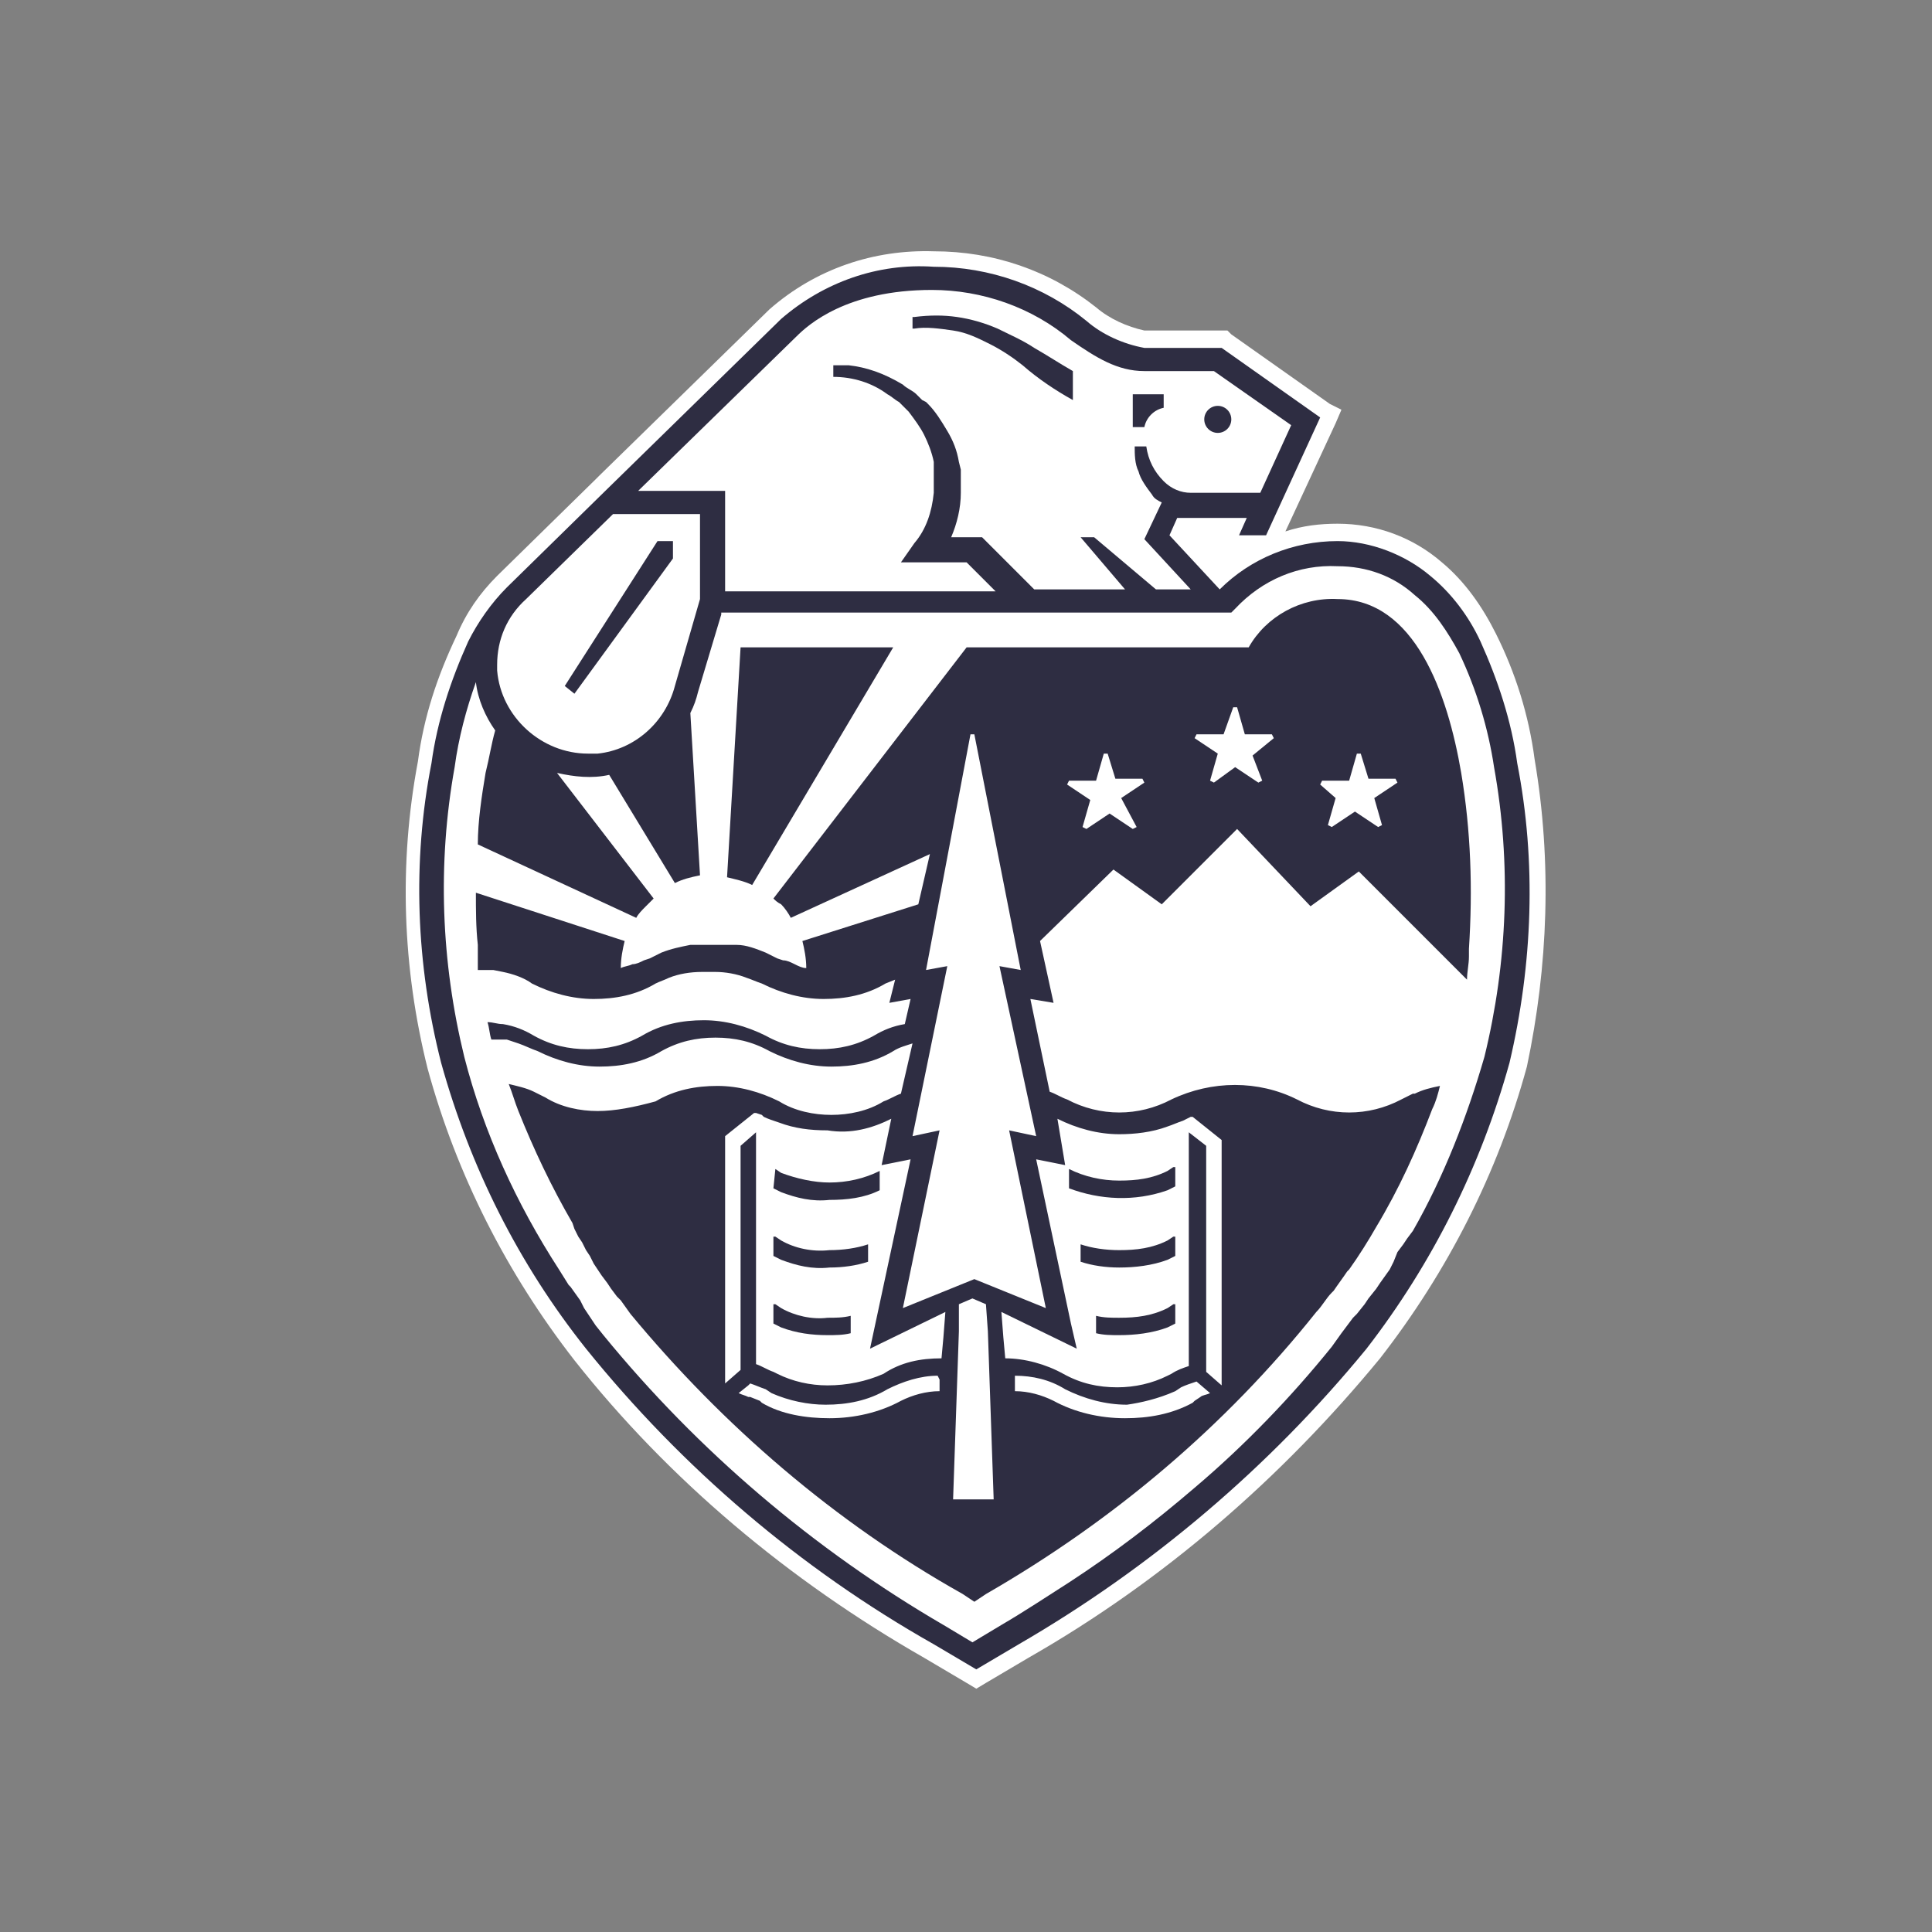 <svg width="100" height="100" viewBox="0 0 100 100" fill="none" xmlns="http://www.w3.org/2000/svg">
<rect x="0" y="0" width="100" height="100" fill="#808080" stroke="none"/>
<path d="M79.432 39.307C79.132 37.007 78.432 34.807 77.432 32.807C76.732 31.407 75.832 30.107 74.632 29.107C73.132 27.807 71.232 27.107 69.232 27.107C68.332 27.107 67.432 27.207 66.532 27.507L69.132 21.907L69.432 21.207L68.832 20.907L63.732 17.307L63.532 17.107H59.232C58.332 16.907 57.432 16.507 56.732 15.907C54.332 14.007 51.432 13.007 48.332 13.007C45.232 12.907 42.232 13.907 39.832 16.007L31.032 24.607L30.832 24.807L25.732 29.807C24.832 30.707 24.132 31.707 23.632 32.907C22.632 35.007 21.932 37.107 21.632 39.407C20.632 44.707 20.832 50.107 22.132 55.307C23.632 60.807 26.232 65.907 29.732 70.407C34.632 76.607 40.832 81.807 47.832 85.807L50.032 87.107L50.532 87.407L51.032 87.107L53.232 85.807C60.232 81.807 66.332 76.507 71.432 70.307C74.932 65.807 77.532 60.707 79.032 55.207C80.132 50.007 80.332 44.607 79.432 39.307Z" fill="white"/>
<path d="M46.232 33.507H38.332L37.632 45.407C38.032 45.507 38.532 45.607 38.932 45.807L46.232 33.507Z" fill="#2E2D42"/>
<path d="M40.133 60.507L40.032 61.507L40.432 61.707C41.233 62.007 42.032 62.207 42.932 62.107C43.833 62.107 44.733 62.007 45.532 61.607V60.607C44.733 61.007 43.833 61.207 42.932 61.207C42.133 61.207 41.233 61.007 40.432 60.707L40.133 60.507Z" fill="#2E2D42"/>
<path d="M40.432 64.207L40.133 64.007H40.032V65.007L40.432 65.207C41.233 65.507 42.032 65.707 42.932 65.607C43.633 65.607 44.333 65.507 44.932 65.307V64.407C44.333 64.607 43.633 64.707 42.932 64.707C42.032 64.807 41.133 64.607 40.432 64.207Z" fill="#2E2D42"/>
<path d="M40.432 67.707L40.133 67.507H40.032V68.507L40.432 68.707C41.233 69.007 42.032 69.107 42.833 69.107C43.233 69.107 43.633 69.107 44.032 69.007V68.107C43.633 68.207 43.233 68.207 42.833 68.207C42.032 68.307 41.133 68.107 40.432 67.707Z" fill="#2E2D42"/>
<path d="M49.332 17.107C50.032 17.207 50.632 17.507 51.232 17.807C51.832 18.107 52.432 18.507 52.932 18.907C53.732 19.607 54.632 20.207 55.532 20.707V19.207C54.832 18.807 54.232 18.407 53.532 18.007C52.932 17.607 52.232 17.307 51.632 17.007C50.932 16.707 50.232 16.507 49.532 16.407C48.832 16.307 48.132 16.307 47.332 16.407H47.232V17.007H47.332C47.932 16.907 48.632 17.007 49.332 17.107Z" fill="#2E2D42"/>
<path d="M78.532 39.507C78.232 37.307 77.532 35.207 76.632 33.207C76.032 31.907 75.132 30.707 74.032 29.807C72.732 28.707 70.932 28.007 69.232 28.007C66.932 28.007 64.732 28.907 63.132 30.507L60.532 27.707L60.932 26.807H64.532L64.132 27.707H65.532L68.332 21.607L63.232 18.007H59.232C58.132 17.807 57.032 17.307 56.232 16.607C54.032 14.807 51.232 13.807 48.332 13.807C45.432 13.607 42.632 14.607 40.432 16.507L31.332 25.407L26.232 30.407C25.432 31.207 24.732 32.207 24.232 33.207C23.332 35.207 22.632 37.307 22.332 39.507C21.332 44.607 21.532 49.907 22.832 55.007C24.332 60.407 26.832 65.407 30.332 69.807C35.332 76.007 41.432 81.207 48.332 85.107L50.532 86.407L52.732 85.107C59.632 81.107 65.732 75.907 70.732 69.807C74.132 65.407 76.632 60.407 78.132 55.007C79.332 49.907 79.532 44.607 78.532 39.507ZM41.232 17.407C41.832 16.807 43.832 15.007 48.232 15.007C50.832 15.007 53.432 15.907 55.432 17.607C56.732 18.507 57.832 19.207 59.232 19.207H62.832L66.832 22.007L65.232 25.507H61.632C61.132 25.507 60.632 25.307 60.232 24.907C59.732 24.407 59.432 23.807 59.332 23.107H58.732C58.732 23.507 58.732 24.007 58.932 24.407C59.032 24.807 59.332 25.207 59.632 25.607C59.732 25.807 59.932 25.907 60.132 26.007L59.232 27.907L61.632 30.507H59.832L56.632 27.807H55.932L58.232 30.507H53.532L50.832 27.807H49.232C49.532 27.107 49.732 26.307 49.732 25.507C49.732 25.407 49.732 25.207 49.732 25.107V24.707V24.507V24.307L49.632 23.907C49.532 23.307 49.332 22.807 49.032 22.307C48.732 21.807 48.432 21.307 48.032 20.907L47.932 20.807L47.732 20.707L47.432 20.407C47.232 20.207 46.932 20.107 46.732 19.907C45.732 19.307 44.832 19.007 43.932 18.907C43.732 18.907 43.432 18.907 43.132 18.907V19.507C44.132 19.507 45.132 19.807 45.932 20.407C46.132 20.507 46.332 20.707 46.532 20.807L46.832 21.107L46.932 21.207L47.032 21.307C47.332 21.707 47.632 22.107 47.832 22.507C48.032 22.907 48.232 23.407 48.332 23.907V24.307V24.507V25.107C48.332 25.207 48.332 25.307 48.332 25.507C48.232 26.507 47.932 27.407 47.332 28.107L46.632 29.107H50.032L51.532 30.607H37.532V25.407H33.032L41.232 17.407ZM34.932 35.507C34.432 37.407 32.832 38.807 30.932 39.007H30.432C28.032 39.007 25.932 37.107 25.732 34.707C25.732 34.607 25.732 34.507 25.732 34.407C25.732 33.107 26.232 31.907 27.232 31.007L31.732 26.607H36.232V31.007L34.932 35.507ZM76.832 54.707C75.932 57.807 74.732 60.907 73.132 63.707L72.832 64.107L72.632 64.407L72.332 64.807L72.132 65.307L71.932 65.707L71.432 66.407L71.232 66.707L70.832 67.207L70.632 67.507L70.232 68.007L70.032 68.207L69.432 69.007L68.932 69.707C66.832 72.307 64.432 74.807 61.832 77.007C59.732 78.807 57.632 80.407 55.332 81.907C54.232 82.607 53.032 83.407 51.832 84.107L50.332 85.007L48.832 84.107C42.132 80.207 36.132 75.107 31.232 69.107L30.832 68.607L30.632 68.307L30.232 67.707L30.032 67.307L29.532 66.607L29.432 66.507L28.932 65.707C26.732 62.307 25.032 58.607 24.032 54.707C22.832 49.807 22.632 44.707 23.532 39.707C23.732 38.207 24.132 36.707 24.632 35.307C24.732 36.207 25.132 37.107 25.632 37.807C25.432 38.507 25.332 39.207 25.132 40.007C24.932 41.207 24.732 42.507 24.732 43.707L32.932 47.507C33.032 47.307 33.232 47.107 33.432 46.907C33.532 46.807 33.732 46.607 33.832 46.507L28.832 40.007C29.732 40.207 30.632 40.307 31.532 40.107L34.932 45.707C35.332 45.507 35.732 45.407 36.232 45.307L35.732 36.907C35.932 36.507 36.032 36.207 36.132 35.807L37.332 31.807V31.707H63.732L63.932 31.507C65.332 30.007 67.232 29.207 69.232 29.307C70.732 29.307 72.132 29.807 73.232 30.807C74.232 31.607 74.932 32.707 75.532 33.807C76.432 35.707 77.032 37.707 77.332 39.707C78.232 44.707 78.032 49.807 76.832 54.707Z" fill="#2E2D42"/>
<path d="M63.032 22.407C63.419 22.407 63.732 22.093 63.732 21.707C63.732 21.32 63.419 21.007 63.032 21.007C62.646 21.007 62.332 21.32 62.332 21.707C62.332 22.093 62.646 22.407 63.032 22.407Z" fill="#2E2D42"/>
<path d="M59.232 22.107C59.332 21.607 59.732 21.207 60.232 21.107V20.407H58.632V22.107H59.232V22.107Z" fill="#2E2D42"/>
<path d="M75.632 40.007C74.932 35.907 73.232 31.007 69.232 31.007C67.332 30.907 65.532 31.907 64.632 33.507H50.032L40.032 46.507C40.132 46.607 40.232 46.707 40.432 46.807C40.632 47.007 40.832 47.307 40.932 47.507L48.132 44.207L47.532 46.807L41.532 48.707C41.632 49.107 41.732 49.607 41.732 50.107C41.532 50.107 41.332 50.007 41.132 49.907C40.932 49.807 40.732 49.707 40.532 49.707L40.232 49.607L39.632 49.307C39.132 49.107 38.632 48.907 38.132 48.907H37.832H37.432H36.432H36.032H35.732C35.232 49.007 34.732 49.107 34.232 49.307L33.632 49.607L33.332 49.707C33.132 49.807 32.932 49.907 32.732 49.907C32.532 50.007 32.332 50.007 32.132 50.107C32.132 49.607 32.232 49.107 32.332 48.707L24.632 46.207C24.632 47.107 24.632 48.007 24.732 48.907C24.732 49.007 24.732 49.107 24.732 49.207C24.732 49.307 24.732 49.607 24.732 49.807C24.732 49.907 24.732 50.107 24.732 50.207H25.532L26.032 50.307C26.532 50.407 27.132 50.607 27.532 50.907C28.532 51.407 29.632 51.707 30.732 51.707C31.832 51.707 32.932 51.507 33.932 50.907C34.132 50.807 34.432 50.707 34.632 50.607C35.132 50.407 35.732 50.307 36.332 50.307H37.032C37.532 50.307 38.132 50.407 38.632 50.607C38.932 50.707 39.132 50.807 39.432 50.907C40.432 51.407 41.532 51.707 42.632 51.707C43.732 51.707 44.832 51.507 45.832 50.907L46.332 50.707L46.032 51.907L47.132 51.707L46.832 53.007C46.232 53.107 45.732 53.307 45.232 53.607C44.332 54.107 43.432 54.307 42.432 54.307C41.432 54.307 40.532 54.107 39.632 53.607C38.632 53.107 37.532 52.807 36.432 52.807C35.332 52.807 34.232 53.007 33.232 53.607C32.332 54.107 31.432 54.307 30.432 54.307C29.432 54.307 28.532 54.107 27.632 53.607C27.132 53.307 26.632 53.107 26.032 53.007H26.432H26.332H26.132H26.032C25.732 53.007 25.532 52.907 25.232 52.907C25.332 53.207 25.332 53.507 25.432 53.807H25.932H26.132H26.232L26.532 53.907L26.832 54.007C27.132 54.107 27.532 54.307 27.832 54.407C28.832 54.907 29.932 55.207 31.032 55.207C32.132 55.207 33.232 55.007 34.232 54.407C35.132 53.907 36.032 53.707 37.032 53.707C38.032 53.707 38.932 53.907 39.832 54.407C40.832 54.907 41.932 55.207 43.032 55.207C44.132 55.207 45.232 55.007 46.232 54.407C46.532 54.207 46.932 54.107 47.232 54.007L46.632 56.607C46.332 56.707 46.032 56.907 45.732 57.007C44.932 57.507 43.932 57.707 43.032 57.707C42.132 57.707 41.132 57.507 40.332 57.007C39.332 56.507 38.232 56.207 37.132 56.207C36.032 56.207 34.932 56.407 33.932 57.007C32.832 57.307 31.832 57.507 30.932 57.507C30.032 57.507 29.032 57.307 28.232 56.807L27.632 56.507V56.507C27.232 56.307 26.732 56.207 26.332 56.107C26.532 56.607 26.632 57.007 26.832 57.507C27.632 59.507 28.532 61.407 29.632 63.307L29.732 63.607L29.932 64.007L30.132 64.307L30.332 64.707L30.532 65.007L30.732 65.407L30.932 65.707L31.132 66.007L31.432 66.407L31.632 66.707L31.932 67.107L32.132 67.307L32.632 68.007C37.432 73.807 43.232 78.807 49.832 82.507L50.432 82.907L51.032 82.507C57.632 78.707 63.432 73.807 68.132 67.907C68.432 67.607 68.632 67.207 68.932 66.907L69.032 66.807C69.232 66.507 69.532 66.107 69.732 65.807L69.832 65.707C70.332 65.007 70.832 64.207 71.232 63.507C72.432 61.507 73.332 59.507 74.132 57.407C74.332 57.007 74.432 56.607 74.532 56.207C74.032 56.307 73.632 56.407 73.232 56.607H73.132L72.532 56.907C70.832 57.807 68.832 57.807 67.132 56.907C65.132 55.907 62.732 55.907 60.632 56.907C58.932 57.807 56.932 57.807 55.232 56.907C54.932 56.807 54.632 56.607 54.332 56.507L53.332 51.707L54.532 51.907L53.832 48.707L57.632 45.007L60.132 46.807L64.032 42.907L67.832 46.907L70.332 45.107L74.832 49.607L75.932 50.707C75.932 50.307 76.032 49.907 76.032 49.507C76.032 49.407 76.032 49.407 76.032 49.307C76.032 49.207 76.032 49.107 76.032 49.107C76.232 46.007 76.132 43.007 75.632 40.007ZM68.332 40.607L68.432 40.407H69.832L70.232 39.007H70.432L70.832 40.307H72.232L72.332 40.507L71.132 41.307L71.532 42.707L71.332 42.807L70.132 42.007L68.932 42.807L68.732 42.707L69.132 41.307L68.332 40.607ZM65.332 40.407L65.132 40.507L63.932 39.707L62.832 40.507L62.632 40.407L63.032 39.007L61.832 38.207L61.932 38.007H63.332L63.832 36.607H64.032L64.432 38.007H65.832L65.932 38.207L64.832 39.107L65.332 40.407ZM58.832 42.807L58.632 42.907L57.432 42.107L56.232 42.907L56.032 42.807L56.432 41.407L55.232 40.607L55.332 40.407H56.732L57.132 39.007H57.332L57.732 40.307H59.132L59.232 40.507L58.032 41.307L58.832 42.807ZM53.632 58.807L52.232 58.507L54.132 67.707L50.432 66.207L46.732 67.707L48.632 58.507L47.232 58.807L49.032 50.007L47.932 50.207L50.232 38.007H50.432L52.832 50.207L51.732 50.007L53.632 58.807ZM51.132 68.907L51.432 77.607H49.332L49.632 68.907V67.507L50.332 67.207L51.032 67.507L51.132 68.907ZM48.632 71.407V72.007C47.932 72.007 47.232 72.207 46.632 72.507C45.532 73.107 44.232 73.407 42.932 73.407C41.732 73.407 40.432 73.207 39.432 72.607L39.332 72.507L38.832 72.307H38.732C38.532 72.207 38.432 72.207 38.232 72.107L38.732 71.707L38.832 71.607C39.132 71.707 39.332 71.807 39.632 71.907L39.932 72.107C40.832 72.507 41.832 72.707 42.732 72.707C43.832 72.707 44.932 72.507 45.932 71.907C46.732 71.507 47.632 71.207 48.532 71.207L48.632 71.407ZM60.832 72.007L61.132 71.807C61.332 71.707 61.632 71.607 61.932 71.507L62.632 72.107C62.432 72.207 62.232 72.207 62.132 72.307L61.832 72.507L61.732 72.607C60.632 73.207 59.432 73.407 58.232 73.407C56.932 73.407 55.632 73.107 54.532 72.507C53.932 72.207 53.232 72.007 52.532 72.007V71.407V71.207C53.432 71.207 54.332 71.407 55.132 71.907C56.132 72.407 57.232 72.707 58.332 72.707C59.032 72.607 59.932 72.407 60.832 72.007ZM46.132 57.907L45.632 60.307L47.132 60.007L45.032 69.807L48.932 67.907L48.832 69.207L48.732 70.307C47.632 70.307 46.632 70.507 45.732 71.107C44.832 71.507 43.832 71.707 42.832 71.707C41.932 71.707 41.032 71.507 40.232 71.107L40.032 71.007C39.732 70.907 39.432 70.707 39.132 70.607V58.607L38.332 59.307V70.907L37.532 71.607V58.807L39.032 57.607H39.132L39.432 57.707L39.532 57.807C39.732 57.907 40.032 58.007 40.332 58.107C41.132 58.407 41.932 58.507 42.832 58.507C44.032 58.707 45.132 58.407 46.132 57.907ZM54.732 57.907C55.732 58.407 56.832 58.707 57.932 58.707C58.732 58.707 59.632 58.607 60.432 58.307C60.732 58.207 60.932 58.107 61.232 58.007L61.632 57.807H61.732L63.232 59.007V71.707L62.432 71.007V59.307L61.532 58.607V70.707C61.232 70.807 60.932 70.907 60.632 71.107L60.432 71.207C59.632 71.607 58.732 71.807 57.832 71.807C56.832 71.807 55.932 71.607 55.032 71.107C54.132 70.607 53.032 70.307 52.032 70.307L51.932 69.207L51.832 67.907L55.732 69.807L55.432 68.507L53.632 60.007L55.132 60.307L54.732 57.907Z" fill="#2E2D42"/>
<path d="M60.432 61.607L60.832 61.407V60.407H60.732L60.432 60.607C59.632 61.007 58.832 61.107 57.932 61.107C57.032 61.107 56.132 60.907 55.332 60.507V61.507C56.932 62.107 58.732 62.207 60.432 61.607Z" fill="#2E2D42"/>
<path d="M60.432 64.207C59.632 64.607 58.832 64.707 57.932 64.707C57.232 64.707 56.532 64.607 55.932 64.407V65.307C56.532 65.507 57.232 65.607 57.932 65.607C58.732 65.607 59.632 65.507 60.432 65.207L60.832 65.007V64.007H60.732L60.432 64.207Z" fill="#2E2D42"/>
<path d="M60.432 67.707C59.632 68.107 58.832 68.207 57.932 68.207C57.532 68.207 57.132 68.207 56.732 68.107V69.007C57.132 69.107 57.532 69.107 57.932 69.107C58.732 69.107 59.632 69.007 60.432 68.707L60.832 68.507V67.507H60.732L60.432 67.707Z" fill="#2E2D42"/>
<path d="M29.232 35.507L29.732 35.907L34.832 28.907V28.007H34.032L29.232 35.507Z" fill="#2E2D42"/>
</svg>
